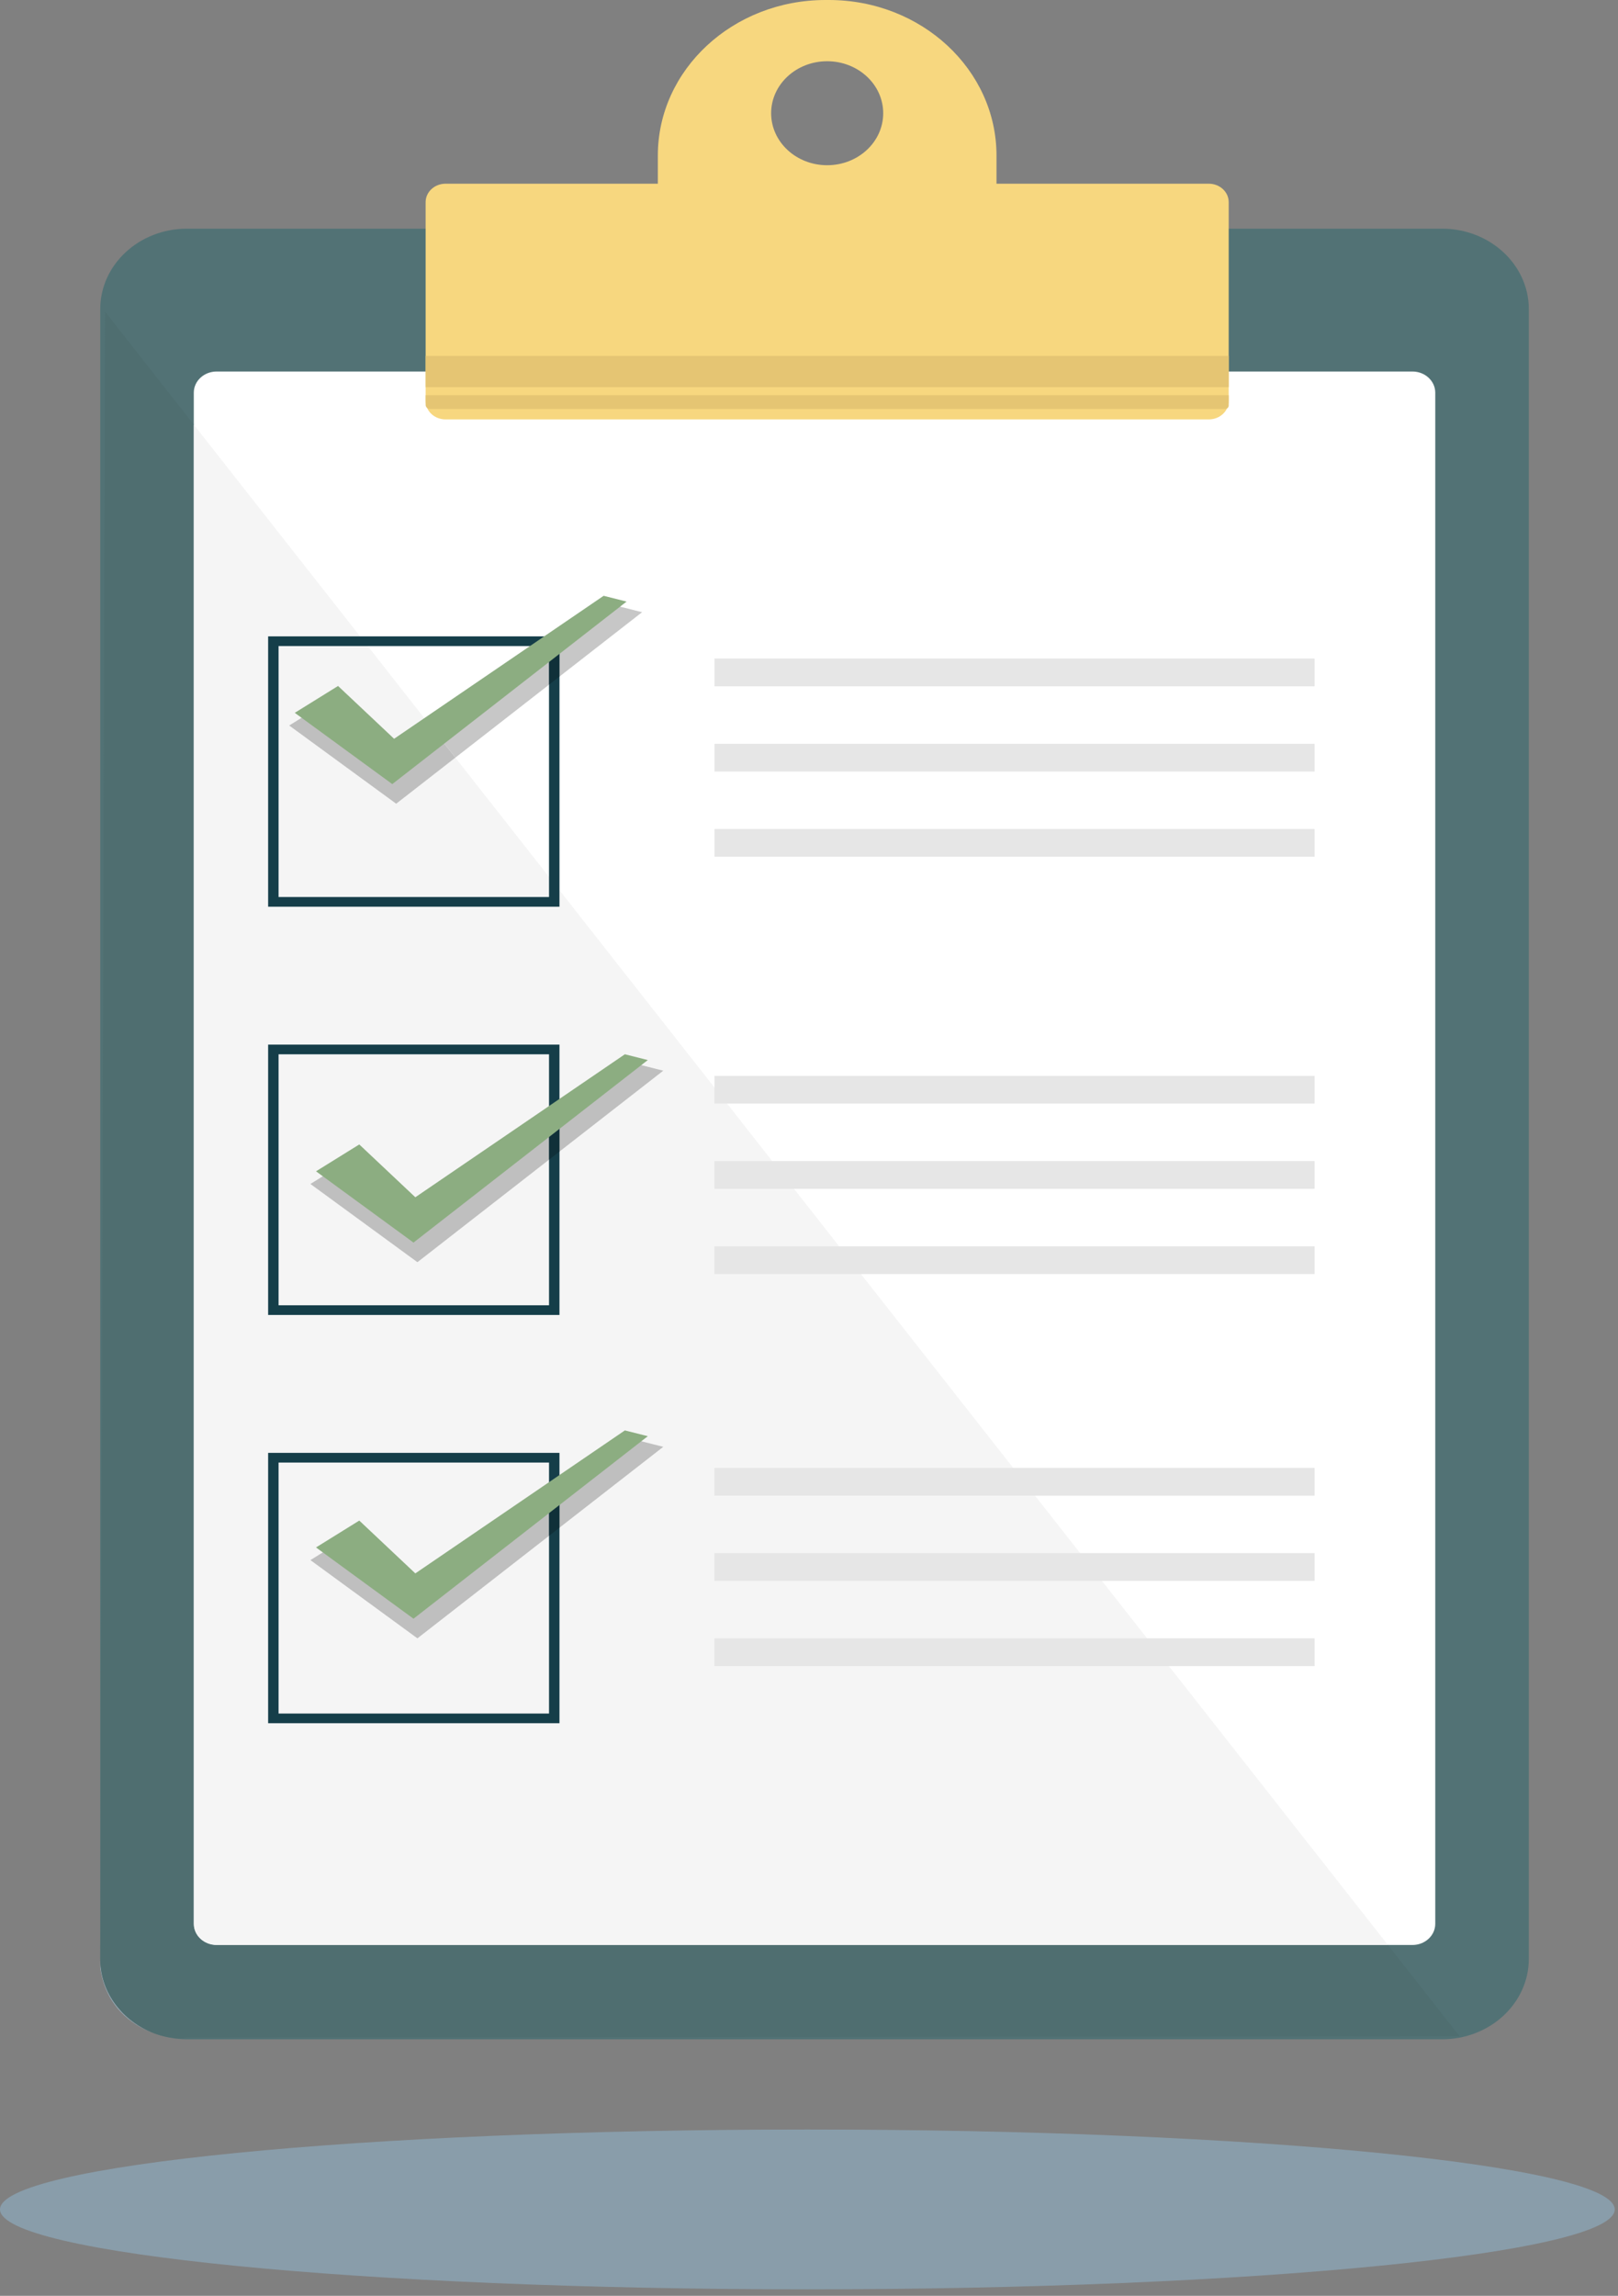 <?xml version="1.0" encoding="UTF-8" standalone="no"?><!DOCTYPE svg PUBLIC "-//W3C//DTD SVG 1.1//EN" "http://www.w3.org/Graphics/SVG/1.1/DTD/svg11.dtd"><svg width="100%" height="100%" viewBox="0 0 153 217" version="1.1" xmlns="http://www.w3.org/2000/svg" xmlns:xlink="http://www.w3.org/1999/xlink" xml:space="preserve" xmlns:serif="http://www.serif.com/" style="fill-rule:evenodd;clip-rule:evenodd;stroke-linejoin:round;stroke-miterlimit:2;"><rect x="0" y="0" width="153" height="217" fill="#808080" stroke="none"/><path d="M136.364,192.752l-118.682,0c-4.531,0 -8.204,-3.406 -8.204,-7.609l0,-155.92c0,-4.202 3.673,-7.609 8.204,-7.609l118.682,0c4.53,0 8.203,3.407 8.203,7.609l0,155.92c0,4.203 -3.673,7.609 -8.203,7.609Z" style="fill:#527275;fill-rule:nonzero;"/><path d="M133.562,183.838l-113.078,0c-1.193,0 -2.159,-0.896 -2.159,-2.002l-0,-144.719c-0,-1.106 0.966,-2.002 2.159,-2.002l113.078,-0c1.192,-0 2.158,0.896 2.158,2.002l0,144.719c0,1.106 -0.966,2.002 -2.158,2.002Z" style="fill:#fff;fill-rule:nonzero;"/><path d="M14.56,192.182c-2.184,-0.779 -4.586,-2.631 -5.082,-6.181l0.002,-0.686c0.074,3.103 2.151,5.748 5.08,6.867Z" style="fill:url(#_Radial1);"/><path d="M16.995,192.641c-0.676,-0 -1.537,-0.139 -2.435,-0.459c-2.929,-1.119 -5.006,-3.764 -5.08,-6.867l0.465,-155.846l8.38,10.666l-0,141.701c-0,1.106 0.966,2.002 2.159,2.002l110.76,0l6.784,8.633l-120.346,0.111c-0.197,0.039 -0.428,0.059 -0.687,0.059Z" style="fill:#4f6e70;fill-rule:nonzero;"/><path d="M131.244,183.838l-110.76,0c-1.193,0 -2.159,-0.896 -2.159,-2.002l-0,-141.701l15.726,20.013l-8.696,-0l-0,25.554l27.55,-0l0,-1.56l78.339,99.696Zm-105.889,-46.515l-0,25.554l27.55,0l0,-18.481l9.819,-7.645l-3.384,-0.853l-6.435,4.389l0,-2.964l-27.55,0Zm-0,-38.588l-0,25.554l27.55,0l0,-15.444l9.819,-7.646l-3.384,-0.852l-6.435,4.389l0,-6.001l-27.55,0Zm26.562,63.226l-25.575,0l0,-23.721l25.575,-0l0,2.721l-12.228,8.341l-5.286,-4.978l-5.053,3.135l10.122,7.397l12.445,-9.69l0,16.795Zm0,-38.588l-25.575,-0l0,-23.721l25.575,-0l0,5.758l-12.228,8.34l-5.286,-4.978l-5.053,3.135l10.122,7.397l12.445,-9.69l0,13.759Zm0,-38.588l-25.575,0l0,-23.721l8.429,-0l5.8,7.381l-2.89,1.97l-5.286,-4.978l-5.052,3.136l10.121,7.396l5.596,-4.357l8.857,11.273l0,1.9Z" style="fill:#f5f5f5;fill-rule:nonzero;"/><path d="M76.345,216.385c-42.164,0 -76.345,-3.381 -76.345,-7.552c0,-4.172 34.181,-7.553 76.345,-7.553c42.165,-0 76.345,3.381 76.345,7.553c0,4.171 -34.18,7.552 -76.345,7.552Z" style="fill:#899daa;fill-rule:nonzero;"/><path d="M26.342,84.785l25.575,0l0,-23.721l-25.575,-0l0,23.721Zm26.563,0.917l-27.55,-0l-0,-25.554l27.55,-0l0,25.554Z" style="fill:#153e49;fill-rule:nonzero;"/><path d="M26.342,123.373l25.575,-0l0,-23.721l-25.575,-0l0,23.721Zm26.563,0.916l-27.55,0l-0,-25.554l27.55,0l0,25.554Z" style="fill:#153e49;fill-rule:nonzero;"/><path d="M26.342,161.961l25.575,0l0,-23.721l-25.575,-0l0,23.721Zm26.563,0.916l-27.55,0l-0,-25.554l27.55,0l0,25.554Z" style="fill:#153e49;fill-rule:nonzero;"/><rect x="67.563" y="62.248" width="56.748" height="2.621" style="fill:#e6e6e6;fill-rule:nonzero;"/><rect x="67.563" y="70.304" width="56.748" height="2.621" style="fill:#e6e6e6;fill-rule:nonzero;"/><rect x="67.563" y="78.359" width="56.748" height="2.621" style="fill:#e6e6e6;fill-rule:nonzero;"/><rect x="67.563" y="101.689" width="56.748" height="2.621" style="fill:#e6e6e6;fill-rule:nonzero;"/><rect x="67.563" y="109.745" width="56.748" height="2.621" style="fill:#e6e6e6;fill-rule:nonzero;"/><rect x="67.563" y="117.8" width="56.748" height="2.621" style="fill:#e6e6e6;fill-rule:nonzero;"/><rect x="67.563" y="138.745" width="56.748" height="2.621" style="fill:#e6e6e6;fill-rule:nonzero;"/><rect x="67.563" y="146.8" width="56.748" height="2.621" style="fill:#e6e6e6;fill-rule:nonzero;"/><rect x="67.563" y="154.856" width="56.748" height="2.621" style="fill:#e6e6e6;fill-rule:nonzero;"/><path d="M43.06,71.612l-2.489,-3.167l10.821,-7.381l0.525,-0l0,3.652l-8.857,6.896Zm9.845,-7.665l0,-3.799l-0.17,-0l4.598,-3.136l3.384,0.852l-7.812,6.083Z" style="fill:#c7c7c7;fill-rule:nonzero;"/><path d="M37.464,75.969l-10.121,-7.396l5.052,-3.136l5.286,4.978l2.89,-1.97l2.489,3.167l-5.596,4.357Z" style="fill:#bfbfbf;fill-rule:nonzero;"/><path d="M51.917,64.716l0,-3.652l-0.525,-0l1.343,-0.916l0.17,-0l0,3.799l-0.988,0.769Z" style="fill:#103039;fill-rule:nonzero;"/><path d="M28.371,67.393l3.557,-2.207l5.308,4.999l19.903,-13.576l1.496,0.378l-21.547,16.777l-8.717,-6.371Z" style="fill:#8cad81;fill-rule:nonzero;"/><path d="M28.867,67.411l8.215,6.004l20.939,-16.303l-0.822,-0.207l-19.994,13.637l-5.315,-5.006l-3.023,1.875Zm8.227,6.701l-9.219,-6.737l4.091,-2.538l5.301,4.991l19.813,-13.514l2.17,0.547l-22.156,17.251Z" style="fill:#8cad81;fill-rule:nonzero;"/><path d="M39.472,119.304l-10.122,-7.397l5.053,-3.135l5.286,4.978l12.228,-8.34l0,4.204l-12.445,9.69Zm13.433,-10.459l0,-4.109l6.435,-4.389l3.384,0.852l-9.819,7.646Z" style="fill:#bfbfbf;fill-rule:nonzero;"/><path d="M51.917,109.614l0,-4.204l0.988,-0.674l0,4.109l-0.988,0.769Z" style="fill:#103039;fill-rule:nonzero;"/><path d="M30.379,110.728l3.556,-2.207l5.308,4.999l19.904,-13.576l1.496,0.378l-21.547,16.777l-8.717,-6.371Z" style="fill:#8cad81;fill-rule:nonzero;"/><path d="M30.875,110.746l8.215,6.004l20.938,-16.303l-0.822,-0.207l-19.993,13.637l-5.316,-5.006l-3.022,1.875Zm8.226,6.701l-9.218,-6.737l4.091,-2.538l5.3,4.991l19.814,-13.514l2.17,0.547l-22.157,17.251Z" style="fill:#8cad81;fill-rule:nonzero;"/><path d="M39.472,154.856l-10.122,-7.397l5.053,-3.135l5.286,4.978l12.228,-8.341l0,4.205l-12.445,9.69Zm13.433,-10.46l0,-4.109l6.435,-4.389l3.384,0.853l-9.819,7.645Z" style="fill:#bfbfbf;fill-rule:nonzero;"/><path d="M51.917,145.166l0,-4.205l0.988,-0.674l0,4.109l-0.988,0.77Z" style="fill:#103039;fill-rule:nonzero;"/><path d="M30.379,146.28l3.556,-2.207l5.308,4.999l19.904,-13.576l1.496,0.377l-21.547,16.777l-8.717,-6.37Z" style="fill:#8cad81;fill-rule:nonzero;"/><path d="M30.875,146.298l8.215,6.004l20.938,-16.304l-0.822,-0.207l-19.993,13.637l-5.316,-5.006l-3.022,1.876Zm8.226,6.701l-9.218,-6.737l4.091,-2.539l5.3,4.992l19.814,-13.514l2.17,0.547l-22.157,17.251Z" style="fill:#8cad81;fill-rule:nonzero;"/><path d="M78.218,15.617c-2.926,-0 -5.298,-2.2 -5.298,-4.915c0,-2.714 2.372,-4.914 5.298,-4.914c2.926,-0 5.299,2.2 5.299,4.914c-0,2.715 -2.373,4.915 -5.299,4.915Zm36.09,1.747l-20.078,-0l0,-2.66c0,-8.121 -7.097,-14.704 -15.852,-14.704l-0.32,0c-8.755,0 -15.852,6.583 -15.852,14.704l0,2.66l-20.078,-0c-1.038,-0 -1.88,0.781 -1.88,1.744l0,18.79c0,0.963 0.842,1.744 1.88,1.744l72.18,0c1.039,0 1.88,-0.781 1.88,-1.744l-0,-18.79c-0,-0.963 -0.841,-1.744 -1.88,-1.744Z" style="fill:#f7d77f;fill-rule:nonzero;"/><rect x="40.248" y="33.641" width="75.94" height="2.949" style="fill:#e5c573;fill-rule:nonzero;"/><path d="M115.841,38.655l-75.172,-0c-0.233,-0 -0.421,-0.175 -0.421,-0.39l0,-0.907l75.94,0l-0,0.975c-0,0.178 -0.155,0.322 -0.347,0.322Z" style="fill:#e5c573;fill-rule:nonzero;"/><defs><radialGradient id="_Radial1" cx="0" cy="0" r="1" gradientUnits="userSpaceOnUse" gradientTransform="matrix(126.173,0,0,117.033,-5.386,86.755)"><stop offset="0" style="stop-color:#b1c0ca;stop-opacity:1"/><stop offset="1" style="stop-color:#96acb9;stop-opacity:1"/></radialGradient></defs></svg>
